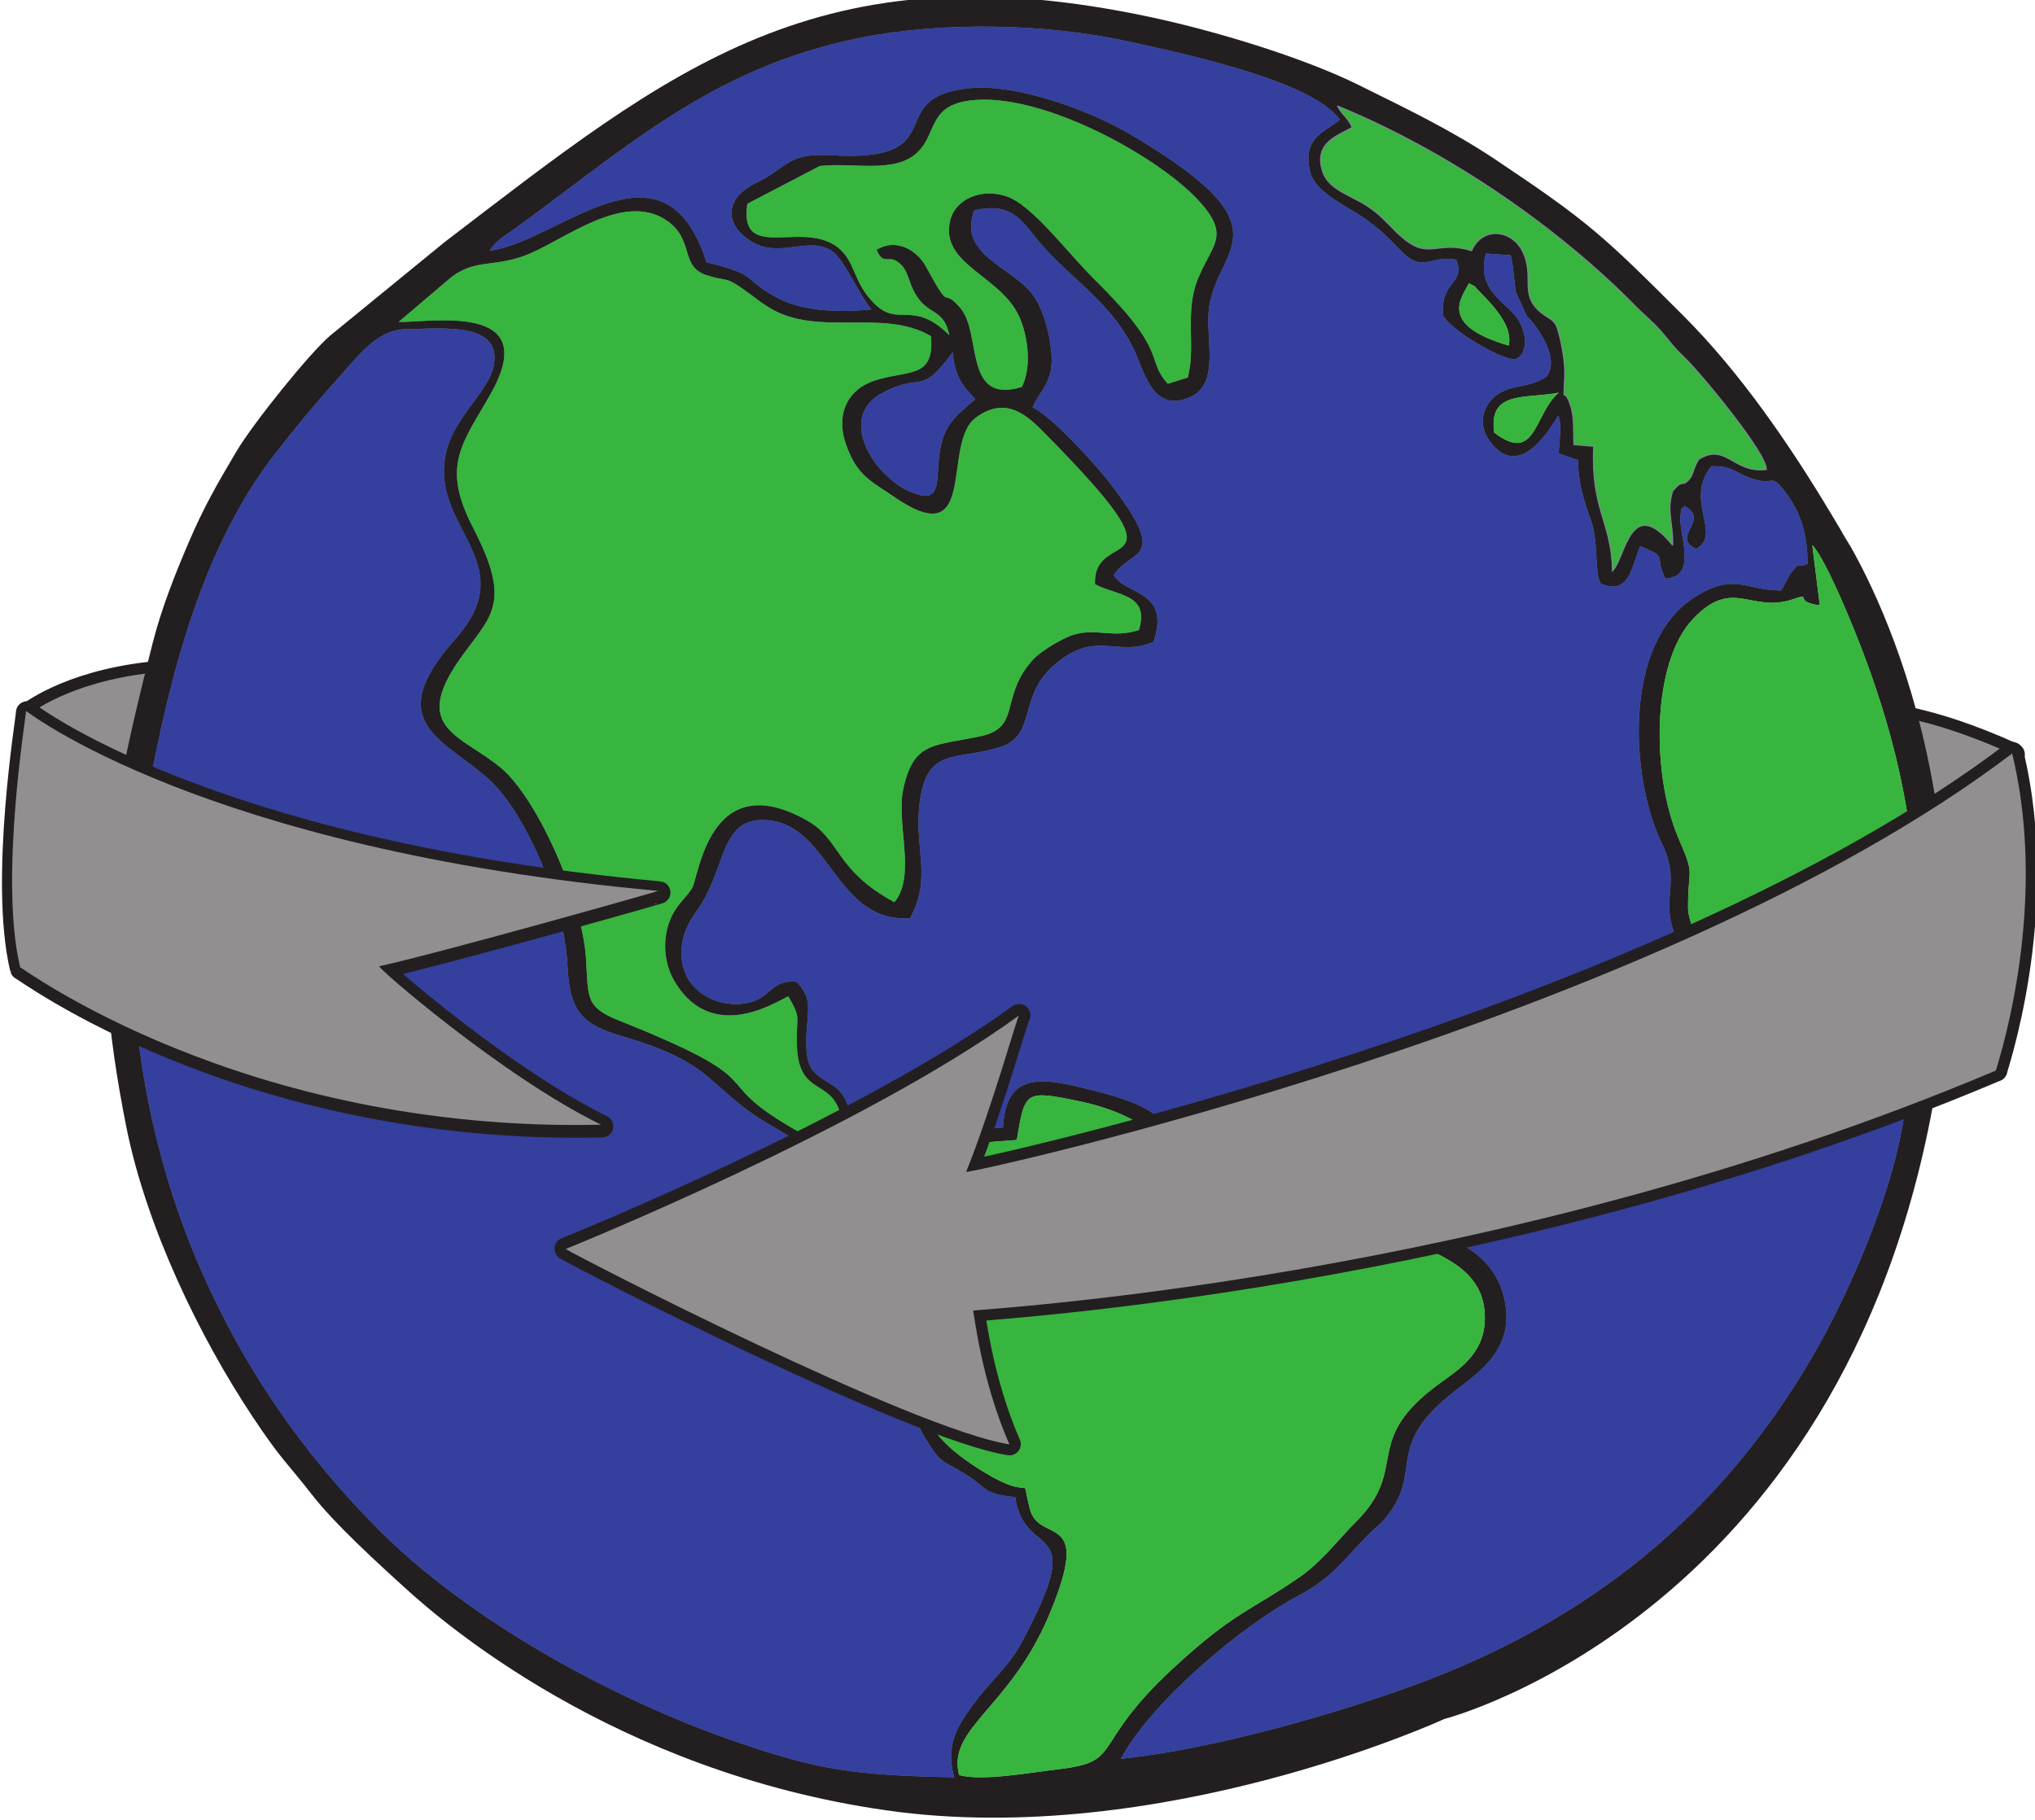 <?xml version="1.0" encoding="UTF-8" standalone="no"?>
<svg
   xmlns:dc="http://purl.org/dc/elements/1.1/"
   xmlns:cc="http://creativecommons.org/ns#"
   xmlns:rdf="http://www.w3.org/1999/02/22-rdf-syntax-ns#"
   xmlns:svg="http://www.w3.org/2000/svg"
   xmlns="http://www.w3.org/2000/svg"
   xmlns:sodipodi="http://sodipodi.sourceforge.net/DTD/sodipodi-0.dtd"
   xmlns:inkscape="http://www.inkscape.org/namespaces/inkscape"
   width="145.787mm"
   height="130.386mm"
   viewBox="0 0 145.787 130.386"
   version="1.1"
   id="svg8"
   inkscape:version="1.0.2 (e86c8708, 2021-01-15)"
   sodipodi:docname="world-logo.svg">
  <defs
     id="defs2" />
  <sodipodi:namedview
     id="base"
     pagecolor="#ffffff"
     bordercolor="#666666"
     borderopacity="1.0"
     inkscape:pageopacity="0.0"
     inkscape:pageshadow="2"
     inkscape:zoom="1.4309102"
     inkscape:cx="289.62412"
     inkscape:cy="327.31704"
     inkscape:document-units="mm"
     inkscape:current-layer="g54"
     inkscape:document-rotation="0"
     showgrid="false"
     inkscape:lockguides="false"
     inkscape:pagecheckerboard="true"
     fit-margin-top="0"
     fit-margin-left="0"
     fit-margin-right="0"
     fit-margin-bottom="0"
     inkscape:window-width="1792"
     inkscape:window-height="991"
     inkscape:window-x="0"
     inkscape:window-y="25"
     inkscape:window-maximized="1" />
  <g
     inkscape:label="Layer 1"
     inkscape:groupmode="layer"
     id="layer1"
     transform="translate(-32.954,-77.554)">
    <g
       id="g54"
       inkscape:label="hoptoad grey"
       transform="matrix(0.353,0,0,-0.353,-53.625,463.372)">
      <g
         id="g56"
         transform="scale(1.14)">
        <path
           d="m 549.282,831.618 c 0,0.149 8.93,-0.154 24.331,-7.182 -4.635,-4.037 -19.834,-11.601 -20.737,-12.154 -0.448,5.084 -1.64,11.47 -3.594,19.336 z"
           style="fill:none;stroke:#231f20;stroke-width:4;stroke-linecap:round;stroke-linejoin:round;stroke-miterlimit:2.613;stroke-dasharray:none;stroke-opacity:1"
           id="path58" />
      </g>
      <path
         d="m 626.142,947.985 c 0,0.17 10.179,-0.176 27.736,-8.187 -5.284,-4.602 -22.609,-13.224 -23.639,-13.855 -0.511,5.795 -1.869,13.075 -4.097,22.042"
         style="fill:#918f8f;fill-opacity:1;fill-rule:evenodd;stroke:none"
         id="path60" />
      <g
         id="g62"
         transform="matrix(1.124,-0.189,0.189,1.124,0,0)">
        <path
           d="m 98.359,850.546 c -10.915,2.093 -18.99,6.579 -19.14,6.28 -0.149,-0.299 5.533,6.58 20.187,10.766 0,0 -1.495,-9.57 -1.047,-17.046 z"
           style="fill:none;stroke:#231f20;stroke-width:4;stroke-linecap:round;stroke-linejoin:round;stroke-miterlimit:2.613;stroke-dasharray:none;stroke-opacity:1"
           id="path64" />
      </g>
      <path
         d="m 271.671,937.453 c -11.873,4.421 -20.101,10.992 -20.325,10.685 -0.225,-0.308 7.466,6.348 24.731,8.279 0,0 -3.494,-10.474 -4.406,-18.963"
         style="fill:#918f8f;fill-opacity:1;fill-rule:evenodd;stroke:none"
         id="path66" />
      <path
         d="m 618.801,985.375 c 0,0 28.685,-42.184 19.967,-109.396 C 622.176,765.458 538.371,744.085 538.371,744.085 c 0,0 -57.37,-26.435 -113.052,-18.561 -55.682,7.874 -90.835,38.822 -97.435,44.791 -6.6,5.969 -14.782,13.513 -19.183,19.145 -5.67,7.257 -6.289,7.15 -12.098,15.868 -10.916,16.382 -21.681,38.769 -25.708,58.964 -7.811,39.172 -4.313,60.111 5.344,98.118 1.821,7.165 4.62,14.184 7.373,20.592 3.111,7.241 5.81,11.876 9.632,18.333 3.447,5.823 15.039,20.196 19.125,23.6 l 23.084,18.864 c 46.063,35.2 75.793,60.163 143.516,45.655 12.852,-2.753 30.684,-8.099 42.141,-13.789 9.454,-4.694 18.63,-9.06 27.645,-15.08 19.036,-12.71 22,-15.563 38.181,-31.732 11.499,-11.49 21.577,-26.196 29.867,-40.045 z m -1.998,3.434 c 8.29,-13.85 1.998,-3.434 1.998,-3.434 z"
         style="fill:#231f20;fill-opacity:1;fill-rule:evenodd;stroke:none"
         id="path76" />
      <path
         d="m 411.628,1059.276 c 6.671,0.8 15.206,-1.639 19.797,2.734 4.227,4.027 2.005,10.017 11.983,10.684 14.564,0.973 37.99,-12.086 45.779,-21.177 5.721,-6.677 1.877,-8.346 -0.884,-15.339 -2.665,-6.749 -0.293,-13.594 -1.985,-19.834 l -4.058,-1.26 c -4.649,5.192 0.395,6.119 -14.71,21.003 -5.623,5.541 -12.683,15.18 -17.955,17.01 -5.041,1.75 -10.423,-0.437 -11.491,-4.862 -2.229,-9.238 10.872,-11.192 14.327,-20.278 1.662,-4.372 2.045,-9.813 0.218,-13.514 -11.945,-3.707 -8.046,10.867 -12.482,16.008 -4.115,4.769 -1.458,-1.787 -7.031,8.501 -1.624,2.998 -5.832,5.87 -9.98,3.303 1.634,-3.716 2.53,-0.235 5.264,-3.313 1.027,-1.157 1.48,-3.613 2.452,-5.358 2.739,-4.92 5.846,-2.909 7.06,-8.656 -7.486,7.445 -10.333,1.356 -15.366,6.579 -2.778,2.883 -3.269,5.049 -4.615,7.823 -5.849,12.057 -22.985,-1.511 -21.02,12.274 z"
         style="fill:#778591;fill-opacity:1;fill-rule:evenodd;stroke:none"
         id="path78" />
      <path
         d="m 422.654,1015.691 c -5.241,-1.726 -7.936,-6.697 -5.646,-13.071 2.244,-6.245 4.974,-7.231 9.7,-10.485 17.335,-11.933 9.534,10.81 16.574,16.053 6.329,4.712 10.788,0.109 14.088,-3.232 30.348,-30.719 9.624,-18.41 10.127,-30.567 4.416,-2.356 11.19,-1.91 8.896,-9.3 -5.462,-1.72 -8.429,0.443 -13.139,-0.919 -2.686,-0.777 -6.985,-3.607 -8.241,-4.968 -7.077,-7.676 -2.288,-13.851 -10.755,-15.655 -9.469,-2.018 -13.596,-1.011 -15.681,-10.725 -1.504,-7.007 2.716,-17.604 -1.801,-22.955 -11.985,6.454 -10.898,12.7 -17.625,16.525 -19.944,11.342 -22.072,-11.456 -23.418,-13.658 -1.106,-1.81 -2.498,-2.825 -3.676,-4.836 -2.484,-4.237 -2.327,-9.939 0.028,-13.968 7.91,-13.537 21.921,-3.438 23.174,-3.203 2.786,-4.753 1.5,-3.877 1.736,-10.055 0.399,-10.458 7.122,-6.341 8.946,-14.266 0.745,-3.236 0.74,-7.866 -0.088,-10.831 -1.398,-0.316 -0.421,-1.191 -2.647,1.806 -2.829,3.808 -2.065,3.679 -7.326,6.738 -17.613,10.242 -2.661,8.814 -35.003,21.728 -6.927,2.765 -6.18,4.693 -6.694,12.71 -0.751,11.711 -9.813,32.378 -17.284,38.59 -7.993,6.647 -18.245,7.904 -8.342,22.002 6.226,8.863 10.865,11.003 2.698,26.765 -6.657,12.847 -1.92,17.232 3.737,27.39 10.311,18.511 -12.569,14.137 -18.827,14.33 l 10.805,9.173 c 4.867,3.62 8.625,1.892 15.088,4.392 7.482,2.895 19.523,12.879 28.299,7.149 5.938,-3.877 2.805,-9.396 8.213,-11.198 4.194,-1.398 3.607,-0.145 7.378,-2.755 2.16,-1.495 3.366,-2.603 5.414,-3.864 9.876,-6.081 23.044,-0.051 32.846,-5.788 0.735,-8.775 -4.611,-6.767 -11.555,-9.052"
         style="fill:#778591;fill-opacity:1;fill-rule:evenodd;stroke:none"
         id="path80" />
      <path
         d="m 344.634,1042.092 c 0.8,1.072 0.577,0.979 1.98,2.213 0.787,0.692 1.32,0.959 2.257,1.631 22.581,16.2 40.383,33.245 70.985,39.359 16.744,3.346 37.648,2.913 54.26,-0.715 12.908,-2.82 37.646,-8.212 43.061,-15.913 -3.039,-2.564 -7.757,-3.54 -5.993,-10.648 0.892,-3.595 5.941,-6.205 9.054,-8.099 4.167,-2.535 6.251,-4.659 9.28,-7.786 4.731,-4.884 6.151,-0.707 11.299,-1.895 1.948,-4.99 -3.265,-4.168 -2.692,-11.188 0.875,-2.683 13.083,-10.1 15.055,-8.809 2.905,1.901 1.248,7.015 -0.743,9.071 -3.264,3.371 -7.323,5.75 -5.616,12.212 l 5.037,-0.361 c 0.62,-2.501 0.664,-5.242 1.063,-7.524 l 2.189,-4.765 c 1.924,-1.97 6.851,-8.354 4.081,-12.252 -3.374,-2.502 -6.995,-1.529 -10.177,-3.821 -2.252,-1.622 -4.058,-5.308 -1.753,-8.845 6.588,-10.107 13.954,4.443 14.234,4.686 0.875,-2.051 0.172,-4.974 0.119,-7.69 l 3.329,-1.187 c 0.097,0.176 0.404,-0.134 0.59,-0.233 -0.002,-4.531 1.183,-8.191 2.556,-12.014 1.422,-3.959 0.887,-7.98 1.564,-11.804 l 0.465,-1.173 c 5.832,-2.499 6.194,3.279 8.021,7.569 6.058,-2.439 2.636,-1.773 5.105,-6.553 6.839,0.334 2.504,9.227 3.087,12.955 0.306,1.958 -0.036,0.732 0.797,1.769 5.365,-2.907 -2.928,-6.152 2.33,-8.706 5.443,2.932 -2.484,9.8 3.107,16.763 4.226,0.153 4.686,-1.278 8.066,-2.45 4.626,-1.604 3.868,1.01 6.391,-2.068 3.381,-4.125 5.084,-8.653 5.078,-15.261 -2.519,-1.219 -1.203,0.811 -3.139,-1.592 -0.729,-0.905 -1.466,-2.748 -2.247,-3.834 -7.428,0.043 -9.479,3.716 -17.495,-1.341 -14.67,-9.255 -13.108,-36.724 -6.723,-49.94 3.92,-8.114 -0.05,-10.629 2.398,-17.797 1.375,-4.025 5.407,-9.945 7.734,-13.969 3,-5.188 3.8,-11.036 11.442,-8.5 6.817,2.263 7.969,7.883 13.13,7.418 3.659,-4.771 0.281,-5.769 5.953,-10.334 4.578,-3.684 3.727,-3.818 9.171,-6.533 -1.084,-18.008 -11.854,-41.855 -19.325,-54.651 -18.645,-31.935 -45.231,-53.562 -80.921,-66.59 -16.29,-5.947 -40.515,-12.896 -59.331,-14.898 5.877,11.068 23.596,26.499 36.273,33.249 6.483,3.451 8.834,6.981 13.659,11.968 1.648,1.703 2.783,2.345 4.255,4.266 6.69,8.735 0.163,13.412 11.103,23.131 5.547,4.927 15.812,9.611 12.204,21.981 -2.352,8.064 -10.827,12.389 -20.751,13.438 -15.098,1.596 -15.013,3.029 -20.759,13.427 -7.638,13.822 -12.653,5.087 -22.589,3.783 -6.505,5.864 -7.759,7.565 -19.098,10.444 -9.95,2.527 -17.649,4.11 -18.222,-7.546 -4.567,-0.274 -4.815,0.041 -7.991,-1.65 -2.583,-10.067 -0.028,-12.92 -6.216,-24.282 -2.913,-5.349 -13.014,-11.416 -10.902,-17.602 0.86,-2.52 2.175,-2.478 3.356,-4.415 2.299,-3.772 2.4,-9.447 6.23,-15.538 3.158,-5.021 3.115,-3.942 7.878,-6.865 4.454,-2.733 3.38,-3.999 10.11,-4.664 1.972,-13.328 15.197,-3.586 1.341,-29.465 -2.723,-5.086 -6.308,-7.79 -9.544,-12.205 -3.117,-4.253 -6.173,-8.351 -4.157,-15.2 -20.088,0.415 -27.472,1.373 -44.847,7.421 -24.8,8.632 -53.909,24.533 -72.439,43.314 -15.289,15.496 -27.297,32.794 -36.275,53.836 -11.304,26.492 -16.276,59.154 -11.305,88.126 4.542,26.473 11.023,55.533 27.21,76.147 4.171,5.311 7.289,9.149 11.616,13.989 5.376,6.014 8.887,10.964 14.73,11.063 7.37,0.125 19.865,1.629 17.776,-7.71 -1.049,-4.691 -7.519,-9.982 -9.347,-16.341 -4.611,-16.035 15.91,-22.831 1.556,-38.909 -15.965,-17.883 -0.512,-20.665 8.059,-29.572 6.581,-6.839 14.189,-23.978 14.767,-36.63 0.428,-9.351 3.014,-11.986 11.13,-14.337 6.806,-1.972 12.937,-4.416 17.414,-8.264 6.203,-5.332 7.308,-6.777 14.662,-10.949 8.05,-4.566 9.993,-12.128 12.805,-13.094 2.078,6.214 3.589,18.684 -2.047,22.264 -4.114,2.613 -5.622,3.134 -5.485,9.596 0.117,5.506 1.508,7.985 -1.996,11.499 -5.974,0.62 -4.991,-4.55 -12.428,-4.511 -4.879,0.026 -8.789,2.863 -10.131,6.242 -1.853,4.663 -0.256,9.194 2.225,12.55 6.384,8.636 4.434,19.541 14.761,18.483 12.416,-1.272 13.661,-20.907 28.603,-19.849 4.613,8.256 0.709,14.313 1.997,23.669 1.532,11.127 7.15,8.238 16.164,11.016 7.618,2.348 3.751,10.022 10.764,16.385 8.612,7.814 12.98,1.728 20.52,5.016 3.474,10.564 -5.609,9.373 -8.088,13.527 3.518,5.636 11.742,2.496 -1.071,19.075 -2.678,3.465 -11.835,13.493 -15.418,14.985 1.606,3.73 4.444,5.043 3.797,11.428 -0.449,4.434 -1.86,9.009 -3.906,11.636 -4.341,5.572 -15.106,7.989 -11.698,16.919 8.012,1.889 9.958,-2.701 13.408,-6.685 6.745,-7.788 15.073,-12.492 19.405,-22.518 1.931,-4.468 3.737,-11.646 10.726,-8.806 6.112,2.484 3.672,10.703 3.963,16.825 0.652,13.725 18.029,16.632 -15.857,36.641 -7.141,4.216 -22.432,10.42 -32.81,9.32 -17.913,-1.899 -2.579,-15.12 -27.959,-13.588 -8.877,0.536 -8.72,-2.515 -15.132,-5.593 -5.663,-2.718 -7.112,-7.638 -1.478,-11.606 5.914,-4.165 12.284,1.123 17.032,-2.384 2.39,-1.765 5.612,-9.307 7.833,-11.711 -6.388,-0.639 -13.82,-0.412 -18.851,2.216 -7.732,4.039 -3.601,4.729 -14.638,7.345 -8.598,27.228 -30.245,3.993 -44.011,2.366"
         style="fill:#778591;fill-opacity:1;fill-rule:evenodd;stroke:none"
         id="path82" />
      <path
         d="m 443.197,1011.959 c -5.301,-4.583 -7.146,-5.906 -7.588,-14.796 -0.234,-4.714 -1.16,-5.955 -6.09,-3.79 -2.325,1.021 -4.77,3.359 -6.024,4.884 -3.834,4.66 -5.649,11.479 0.841,14.957 8.173,4.381 7.55,-0.927 14.279,8.282 0.452,-5.425 2.349,-7.077 4.582,-9.537"
         style="fill:#778591;fill-opacity:1;fill-rule:evenodd;stroke:none"
         id="path84" />
      <g
         id="g86">
        <g
           id="g88">
          <path
             d="m 326.167,1027.634 c 6.258,-0.193 29.138,4.181 18.827,-14.33 -5.658,-10.158 -10.394,-14.543 -3.737,-27.39 8.167,-15.762 3.528,-17.902 -2.698,-26.765 -9.903,-14.098 0.348,-15.355 8.342,-22.002 7.471,-6.212 16.533,-26.879 17.284,-38.59 0.514,-8.017 -0.233,-9.944 6.694,-12.71 32.343,-12.914 17.39,-11.486 35.003,-21.728 5.261,-3.059 4.497,-2.93 7.326,-6.738 2.226,-2.997 1.249,-2.122 2.647,-1.806 0.828,2.965 0.833,7.595 0.088,10.831 -1.825,7.925 -8.548,3.808 -8.946,14.266 -0.236,6.178 1.05,5.303 -1.736,10.055 -1.253,-0.235 -15.264,-10.335 -23.174,3.203 -2.354,4.029 -2.511,9.731 -0.028,13.968 1.179,2.011 2.57,3.026 3.676,4.836 1.346,2.202 3.474,25 23.418,13.658 6.726,-3.825 5.64,-10.071 17.625,-16.525 4.517,5.351 0.296,15.948 1.801,22.955 2.085,9.714 6.212,8.707 15.681,10.725 8.467,1.804 3.678,7.979 10.755,15.655 1.255,1.361 5.555,4.191 8.241,4.968 4.71,1.363 7.676,-0.8 13.139,0.919 2.294,7.39 -4.48,6.944 -8.896,9.3 -0.502,12.157 20.222,-0.152 -10.127,30.567 -3.3,3.34 -7.759,7.944 -14.088,3.232 -7.04,-5.242 0.761,-27.986 -16.574,-16.053 -4.726,3.253 -7.456,4.239 -9.7,10.485 -2.291,6.374 0.404,11.346 5.646,13.071 6.944,2.286 12.29,0.278 11.555,9.052 -9.802,5.737 -22.97,-0.293 -32.846,5.788 -2.048,1.26 -3.253,2.368 -5.414,3.864 -3.771,2.61 -3.184,1.357 -7.378,2.755 -5.407,1.802 -2.275,7.321 -8.213,11.198 -8.776,5.731 -20.817,-4.254 -28.299,-7.149 -6.463,-2.5 -10.221,-0.772 -15.088,-4.392 z"
             style="fill:#37b53f;fill-opacity:1;fill-rule:evenodd;stroke:none"
             id="path90" />
          <path
             d="m 451.621,861.597 -7.058,-0.526 c -5.124,-15.233 2.996,-13.563 -15.954,-34.752 -3.144,-3.515 -2.285,-4.548 0.189,-7.622 7.067,-8.78 -1.213,-13.441 15.049,-23.803 12.106,-7.713 8.328,0.145 10.405,-8.101 1.91,-7.582 13.113,0.101 3.849,-21.799 -7.927,-18.738 -20.637,-22.743 -18.189,-32.282 4.715,-1.311 14.274,0.504 19.785,1.133 14.036,1.602 6.252,4.465 23.713,20.602 12.398,11.458 15.693,11.573 25.751,18.55 4.31,2.99 7.845,7.666 11.348,11.174 10.969,10.983 0.791,16.296 16.959,28.058 3.643,2.65 8.846,5.819 9.126,12.598 0.305,7.357 -4.212,10.845 -8.999,13.336 -12.314,6.408 -23.544,-1.239 -31.248,13.022 -8.924,16.518 -10.443,7.246 -20.383,6.359 -4.742,-0.423 -4.375,2.213 -6.512,4.777 -2.846,3.416 -9.248,5.934 -15.346,7.183 -10.806,2.214 -10.837,2.04 -12.484,-7.909"
             style="fill:#b1dc9a;fill-opacity:1;fill-rule:evenodd;stroke:none"
             id="path92" />
          <path
             d="m 614.586,970.112 c -5.712,0.754 -1.196,2.677 -5.478,1.227 -8.501,-2.879 -12.1,4.529 -20.182,-3.905 -8.647,-9.024 -8.418,-32 -3.06,-44.46 3.571,-8.305 1.932,-5.532 1.988,-14.331 0.032,-4.944 9.266,-22.551 11.704,-24.846 10.718,0.986 11.058,10.958 19.291,6.825 4.51,-2.264 2.221,-5.115 5.139,-8.809 1.045,-1.322 2.673,-1.895 3.874,-3.122 2.249,-2.299 0.696,-2.737 4.322,-3.646 l 1.541,6.409 c 1.758,28.907 0.503,50.005 -10.097,78.407 -1.895,5.077 -7.769,19.617 -10.567,22.48 z"
             style="fill:#b1dc9a;fill-opacity:1;fill-rule:evenodd;stroke:none"
             id="path94" />
          <path
             d="m 396.932,1051.605 c -1.965,-13.785 15.171,-0.217 21.02,-12.274 1.346,-2.775 1.837,-4.94 4.615,-7.823 5.033,-5.223 7.88,0.866 15.366,-6.579 -1.214,5.747 -4.321,3.736 -7.06,8.656 -0.972,1.745 -1.425,4.201 -2.452,5.358 -2.734,3.078 -3.63,-0.403 -5.264,3.313 4.147,2.568 8.355,-0.305 9.98,-3.303 5.573,-10.288 2.916,-3.731 7.031,-8.501 4.436,-5.141 0.537,-19.715 12.482,-16.008 1.827,3.701 1.444,9.142 -0.218,13.514 -3.455,9.086 -16.556,11.04 -14.327,20.278 1.068,4.425 6.45,6.612 11.491,4.862 5.272,-1.83 12.332,-11.47 17.955,-17.01 15.105,-14.884 10.062,-15.811 14.71,-21.003 l 4.058,1.26 c 1.692,6.24 -0.681,13.084 1.985,19.834 2.761,6.993 6.606,8.662 0.884,15.339 -7.79,9.091 -31.215,22.15 -45.779,21.177 -9.978,-0.666 -7.756,-6.657 -11.983,-10.684 -4.591,-4.373 -13.126,-1.934 -19.797,-2.734 z"
             style="fill:#37b53f;fill-opacity:1;fill-rule:evenodd;stroke:none"
             id="path96" />
          <path
             d="m 519.693,1067.112 -1.064,-0.575 c -2.849,-1.487 -6.608,-3.164 -4.959,-8.339 1.164,-3.652 5.56,-4.815 8.764,-6.842 3.906,-2.471 5.212,-4.944 8.259,-7.251 4.755,-3.601 6.559,0.075 13.227,-2.021 2.248,5.086 8.186,4.209 10.32,-0.081 2.695,-5.418 -1.03,-9.024 4.263,-12.837 2.215,-1.596 2.498,-1.062 3.427,-5.076 0.519,-2.244 0.972,-5.18 0.885,-7.411 -0.263,-6.772 -0.308,-1.58 1.179,-5.983 0.839,-2.483 0.558,-5.346 0.693,-7.97 l 4.009,-0.329 c -0.583,-13.099 3.582,-14.999 3.821,-25.303 2.686,2.749 3.62,15.718 12.211,5.206 0.131,4.655 -1.322,6.887 0.005,11.014 2.21,2.647 1.806,0.687 3.253,2.257 1.035,1.123 0.86,2.444 2.05,4.177 5.464,3.466 7.05,-2.9 13.698,-2.072 0.164,3.32 -13.679,19.956 -16.666,22.77 -2.331,2.196 -2.746,3.05 -4.751,5.338 -1.847,2.108 -3.181,3.026 -5.107,4.992 -15.576,15.899 -37.924,31.442 -60.524,40.69 1.284,-2.247 1.84,-1.952 3.007,-4.356"
             style="fill:#b1dc9a;fill-opacity:1;fill-rule:evenodd;stroke:none"
             id="path98" />
          <path
             d="m 548.516,1005.175 c 8.489,-6.509 8.032,3.756 13.081,8.096 -6.606,-1.301 -14.329,0.55 -13.081,-8.096"
             style="fill:#b1dc9a;fill-opacity:1;fill-rule:evenodd;stroke:none"
             id="path100" />
          <path
             d="m 551.454,1022.839 c 0.875,3.87 -2.917,7.891 -6.057,11.09 -1.617,1.647 -0.102,0.485 -2.029,1.539 -1.247,-2.661 -6.561,-8.388 8.086,-12.629"
             style="fill:#b1dc9a;fill-opacity:1;fill-rule:evenodd;stroke:none"
             id="path102" />
        </g>
        <path
           d="m 518.629,1066.537 1.064,0.575 c -1.167,2.404 -1.723,2.108 -3.007,4.356 22.6,-9.248 44.948,-24.791 60.524,-40.69 1.926,-1.966 3.26,-2.885 5.107,-4.992 2.005,-2.288 2.42,-3.142 4.751,-5.338 2.987,-2.814 16.83,-19.45 16.666,-22.77 -6.648,-0.828 -8.234,5.538 -13.698,2.072 -1.19,-1.732 -1.015,-3.054 -2.05,-4.177 -1.447,-1.571 -1.043,0.389 -3.253,-2.257 -1.327,-4.127 0.126,-6.359 -0.005,-11.014 -8.591,10.512 -9.526,-2.457 -12.211,-5.206 -0.239,10.304 -4.404,12.205 -3.821,25.303 l -4.009,0.329 c -0.135,2.624 0.146,5.487 -0.693,7.97 -1.487,4.402 -1.442,-0.789 -1.179,5.983 0.087,2.231 -0.366,5.167 -0.885,7.411 -0.928,4.013 -1.212,3.48 -3.427,5.076 -5.293,3.813 -1.568,7.419 -4.263,12.837 -2.133,4.29 -8.072,5.166 -10.32,0.081 -6.668,2.096 -8.472,-1.581 -13.227,2.021 -3.047,2.307 -4.353,4.78 -8.259,7.251 -3.204,2.027 -7.601,3.189 -8.764,6.842 -1.649,5.176 2.11,6.853 4.959,8.339 z"
           style="fill:#37b53f;fill-opacity:1;fill-rule:evenodd;stroke:#7b8793;stroke-width:0.216;stroke-linecap:butt;stroke-linejoin:miter;stroke-miterlimit:2.613;stroke-dasharray:none;stroke-opacity:1"
           id="path104" />
        <path
           d="m 551.454,1022.839 c -14.647,4.242 -9.333,9.969 -8.086,12.629 1.927,-1.054 0.412,0.107 2.029,-1.539 3.14,-3.199 6.932,-7.22 6.057,-11.09"
           style="fill:#37b53f;fill-opacity:1;fill-rule:evenodd;stroke:none"
           id="path106" />
        <path
           d="m 548.516,1005.175 c -1.249,8.647 6.474,6.795 13.081,8.096 -5.049,-4.34 -4.591,-14.605 -13.081,-8.096"
           style="fill:#37b53f;fill-opacity:1;fill-rule:evenodd;stroke:none"
           id="path108" />
        <path
           d="m 585.866,922.973 c -5.358,12.46 -5.587,35.436 3.06,44.46 8.082,8.435 11.681,1.026 20.182,3.905 4.282,1.45 -0.234,-0.473 5.478,-1.227 l -1.525,12.231 c 2.798,-2.863 8.673,-17.403 10.567,-22.48 10.6,-28.403 11.855,-49.501 10.097,-78.407 l -1.541,-6.409 c -3.626,0.909 -2.072,1.347 -4.322,3.646 -1.201,1.227 -2.828,1.799 -3.874,3.122 -2.918,3.694 -0.63,6.546 -5.139,8.809 -8.233,4.132 -8.573,-5.839 -19.291,-6.825 -2.439,2.295 -11.672,19.902 -11.704,24.846 -0.056,8.799 1.583,6.026 -1.988,14.331"
           style="fill:#37b53f;fill-opacity:1;fill-rule:evenodd;stroke:none"
           id="path110" />
        <path
           d="m 451.621,861.597 c 1.647,9.949 1.678,10.122 12.484,7.909 6.098,-1.249 12.5,-3.767 15.346,-7.183 2.137,-2.564 1.771,-5.2 6.512,-4.777 9.941,0.886 11.459,10.159 20.383,-6.359 7.705,-14.261 18.934,-6.614 31.248,-13.022 4.787,-2.491 9.304,-5.98 8.999,-13.336 -0.281,-6.779 -5.484,-9.948 -9.126,-12.598 -16.167,-11.762 -5.99,-17.075 -16.959,-28.058 -3.503,-3.508 -7.038,-8.184 -11.348,-11.174 -10.058,-6.976 -13.353,-7.092 -25.751,-18.55 -17.461,-16.137 -9.677,-19 -23.713,-20.602 -5.511,-0.629 -15.069,-2.444 -19.785,-1.133 -2.448,9.539 10.262,13.543 18.189,32.282 9.264,21.9 -1.939,14.217 -3.849,21.799 -2.077,8.246 1.701,0.388 -10.405,8.101 -16.262,10.361 -7.982,15.023 -15.049,23.803 -2.475,3.075 -3.333,4.107 -0.189,7.622 18.95,21.189 10.829,19.519 15.954,34.752 z"
           style="fill:#37b53f;fill-opacity:1;fill-rule:evenodd;stroke:none"
           id="path112" />
      </g>
      <g
         id="g114">
        <path
           d="m 344.634,1042.092 c 13.766,1.627 35.413,24.862 44.011,-2.366 11.037,-2.615 6.906,-3.305 14.638,-7.345 5.031,-2.628 12.463,-2.855 18.851,-2.216 -2.221,2.404 -5.443,9.946 -7.833,11.711 -4.748,3.506 -11.119,-1.781 -17.032,2.384 -5.635,3.968 -4.186,8.888 1.478,11.606 6.412,3.078 6.255,6.128 15.132,5.593 25.38,-1.532 10.046,11.688 27.959,13.588 10.378,1.1 25.669,-5.104 32.81,-9.32 33.886,-20.009 16.51,-22.916 15.857,-36.641 -0.291,-6.122 2.149,-14.341 -3.963,-16.825 -6.989,-2.84 -8.795,4.338 -10.726,8.806 -4.333,10.026 -12.66,14.729 -19.405,22.518 -3.45,3.983 -5.396,8.573 -13.408,6.685 -3.408,-8.931 7.357,-11.347 11.698,-16.919 2.047,-2.627 3.457,-7.202 3.906,-11.636 0.646,-6.385 -2.191,-7.699 -3.797,-11.428 3.582,-1.491 12.74,-11.519 15.418,-14.985 12.813,-16.579 4.589,-13.44 1.071,-19.075 2.479,-4.154 11.561,-2.963 8.088,-13.527 -7.54,-3.287 -11.909,2.798 -20.52,-5.016 -7.013,-6.364 -3.146,-14.037 -10.764,-16.385 -9.014,-2.779 -14.632,0.111 -16.164,-11.016 -1.288,-9.357 2.616,-15.413 -1.997,-23.669 -14.941,-1.058 -16.186,18.577 -28.603,19.849 -10.327,1.058 -8.376,-9.847 -14.761,-18.483 -2.482,-3.357 -4.079,-7.887 -2.225,-12.55 1.343,-3.379 5.252,-6.216 10.131,-6.242 7.437,-0.039 6.455,5.131 12.428,4.511 3.504,-3.514 2.114,-5.992 1.996,-11.499 -0.137,-6.462 1.371,-6.983 5.485,-9.596 5.636,-3.579 4.125,-16.05 2.047,-22.264 -2.811,0.966 -4.755,8.528 -12.805,13.094 -7.354,4.171 -8.459,5.617 -14.662,10.949 -4.476,3.848 -10.608,6.292 -17.414,8.264 -8.116,2.351 -10.702,4.986 -11.13,14.337 -0.578,12.652 -8.186,29.79 -14.767,36.63 -8.571,8.907 -24.024,11.689 -8.059,29.572 14.354,16.078 -6.167,22.873 -1.556,38.909 1.828,6.358 8.298,11.65 9.347,16.341 2.089,9.338 -10.406,7.834 -17.776,7.71 -5.843,-0.099 -9.354,-5.049 -14.73,-11.063 -4.327,-4.841 -7.446,-8.678 -11.616,-13.989 -16.187,-20.614 -22.668,-49.674 -27.21,-76.147 -4.971,-28.972 8e-4,-61.633 11.305,-88.126 8.978,-21.042 20.986,-38.339 36.275,-53.836 18.53,-18.781 47.639,-34.682 72.439,-43.314 17.375,-6.048 24.759,-7.005 44.847,-7.421 -2.016,6.849 1.04,10.946 4.157,15.2 3.236,4.415 6.821,7.119 9.544,12.205 13.856,25.879 0.631,16.137 -1.341,29.465 -6.73,0.664 -5.656,1.931 -10.11,4.664 -4.763,2.923 -4.72,1.845 -7.878,6.865 -3.83,6.091 -3.931,11.766 -6.23,15.538 -1.181,1.937 -2.495,1.895 -3.356,4.415 -2.112,6.186 7.989,12.254 10.902,17.602 6.188,11.362 3.633,14.216 6.216,24.282 3.176,1.691 3.424,1.376 7.991,1.65 0.573,11.655 8.273,10.072 18.222,7.546 11.338,-2.879 12.592,-4.58 19.098,-10.444 9.936,1.304 14.95,10.038 22.589,-3.783 5.746,-10.398 5.661,-11.831 20.759,-13.427 9.924,-1.049 18.399,-5.374 20.751,-13.438 3.608,-12.37 -6.657,-17.053 -12.204,-21.981 -10.94,-9.719 -4.413,-14.396 -11.103,-23.131 -1.472,-1.922 -2.606,-2.563 -4.255,-4.266 -4.825,-4.987 -7.176,-8.516 -13.659,-11.968 -12.677,-6.75 -30.396,-22.181 -36.273,-33.249 18.816,2.002 43.041,8.951 59.331,14.898 35.69,13.028 62.276,34.656 80.921,66.59 7.471,12.796 18.241,36.643 19.325,54.651 -5.443,2.715 -4.593,2.848 -9.171,6.533 -5.672,4.564 -2.294,5.563 -5.953,10.334 -5.161,0.466 -6.313,-5.155 -13.13,-7.418 -7.642,-2.536 -8.442,3.312 -11.442,8.5 -2.327,4.025 -6.359,9.944 -7.734,13.969 -2.447,7.167 1.522,9.683 -2.398,17.797 -6.385,13.215 -7.947,40.684 6.723,49.94 8.016,5.057 10.067,1.385 17.495,1.341 0.781,1.087 1.518,2.929 2.247,3.834 1.936,2.403 0.62,0.374 3.139,1.592 0.006,6.608 -1.697,11.136 -5.078,15.261 -2.523,3.078 -1.765,0.464 -6.391,2.068 -3.38,1.172 -3.841,2.603 -8.066,2.45 -5.591,-6.962 2.336,-13.831 -3.107,-16.763 -5.258,2.554 3.034,5.799 -2.33,8.706 -0.833,-1.037 -0.491,0.189 -0.797,-1.769 -0.583,-3.728 3.752,-12.62 -3.087,-12.955 -2.469,4.78 0.953,4.114 -5.105,6.553 -1.828,-4.29 -2.189,-10.068 -8.021,-7.569 l -0.465,1.173 c -0.677,3.825 -0.141,7.845 -1.564,11.804 -1.373,3.822 -2.558,7.483 -2.556,12.014 -0.187,0.1 -0.493,0.409 -0.59,0.233 l -3.329,1.187 c 0.053,2.716 0.755,5.639 -0.119,7.69 -0.28,-0.243 -7.647,-14.794 -14.234,-4.686 -2.305,3.537 -0.499,7.223 1.753,8.845 3.182,2.292 6.803,1.318 10.177,3.821 2.77,3.898 -2.156,10.283 -4.081,12.252 l -2.189,4.765 c -0.399,2.283 -0.443,5.024 -1.063,7.524 l -5.037,0.361 c -1.707,-6.462 2.352,-8.841 5.616,-12.212 1.991,-2.057 3.648,-7.17 0.743,-9.071 -1.973,-1.291 -14.18,6.126 -15.055,8.809 -0.574,7.02 4.639,6.198 2.692,11.188 -5.148,1.188 -6.567,-2.989 -11.299,1.895 -3.029,3.127 -5.113,5.251 -9.28,7.786 -3.113,1.894 -8.162,4.504 -9.054,8.099 -1.764,7.109 2.954,8.084 5.993,10.648 -5.415,7.702 -30.153,13.094 -43.061,15.913 -16.612,3.629 -37.515,4.061 -54.26,0.715 -30.602,-6.115 -48.404,-23.16 -70.985,-39.359 -0.937,-0.672 -1.47,-0.939 -2.257,-1.631 -1.403,-1.234 -1.18,-1.14 -1.98,-2.213"
           style="fill:#353f9e;fill-opacity:1;fill-rule:evenodd;stroke:none"
           id="path116" />
        <path
           d="m 443.197,1011.959 c -2.233,2.46 -4.13,4.112 -4.582,9.537 -6.73,-9.209 -6.106,-3.9 -14.279,-8.282 -6.49,-3.479 -4.675,-10.298 -0.841,-14.957 1.255,-1.524 3.699,-3.862 6.024,-4.884 4.93,-2.165 5.855,-0.924 6.09,3.79 0.443,8.89 2.287,10.213 7.588,14.796"
           style="fill:#353f9e;fill-opacity:1;fill-rule:evenodd;stroke:none"
           id="path118" />
      </g>
      <g
         id="g120"
         transform="matrix(1.232,-0.208,0.207,1.226,0,0)">
        <path
           d="m 174.805,734.701 c -57.451,-11.066 -97.43,9.869 -97.272,9.57 -5.824,13.757 -5.824,41.27 -5.981,41.419 -0.157,0.149 31.637,-17.495 106.086,-11.813 0.158,0 -32.388,-15.503 -42.618,-19.689 -0.787,0 22.629,-14.403 39.785,-19.487 z"
           style="fill:none;stroke:#231f20;stroke-width:3.666;stroke-linecap:round;stroke-linejoin:round;stroke-miterlimit:2.613;stroke-dasharray:none;stroke-opacity:1"
           id="path122" />
      </g>
      <path
         d="m 367.261,864.7 c -73.091,-1.639 -118.036,32.337 -117.904,31.937 -4.335,18.08 1.351,51.82 1.188,52.037 -0.163,0.216 35.375,-28.025 128.304,-36.518 0.194,-0.033 -43.12,-12.285 -56.593,-15.296 -0.97,0.164 24.912,-22.363 45.006,-32.16"
         style="fill:#918f8f;fill-opacity:1;fill-rule:evenodd;stroke:none"
         id="path124" />
      <g
         id="g126"
         transform="scale(1.14)">
        <path
           d="m 573.388,824.648 c 6.981,-28.683 -3.358,-57.407 -2.873,-56.435 -89.721,-37.964 -182.303,-42.48 -182.115,-42.769 0.188,-0.289 1.384,-12.251 6.468,-23.798 -17.347,2.749 -76.52,33.241 -79.003,34.784 0.694,0.273 53.07,21.446 80.714,41.581 -0.216,0.077 -5.001,-16.968 -9.413,-27.854 0.073,-0.418 122.67,26.233 186.221,74.49 z"
           style="fill:none;stroke:#231f20;stroke-width:4;stroke-linecap:round;stroke-linejoin:round;stroke-miterlimit:2.613;stroke-dasharray:none;stroke-opacity:1"
           id="path128" />
      </g>
      <path
         d="m 653.621,940.04 c 7.958,-32.696 -3.829,-65.44 -3.275,-64.332 -102.276,-43.276 -207.812,-48.424 -207.598,-48.754 0.214,-0.329 1.578,-13.965 7.373,-27.128 -19.774,3.133 -87.227,37.892 -90.058,39.651 0.791,0.311 60.496,24.447 92.008,47.4 -0.246,0.088 -5.701,-19.343 -10.73,-31.751 0.084,-0.476 139.834,29.904 212.279,84.914"
         style="fill:#918f8f;fill-opacity:1;fill-rule:evenodd;stroke:none"
         id="path130" />
      <path
         style="fill:#ff6015;stroke:#ff6015;stroke-width:0.656"
         d=""
         id="path173"
         transform="matrix(0.75,0,0,-0.75,152.008,1313.495)" />
    </g>
  </g>
</svg>
